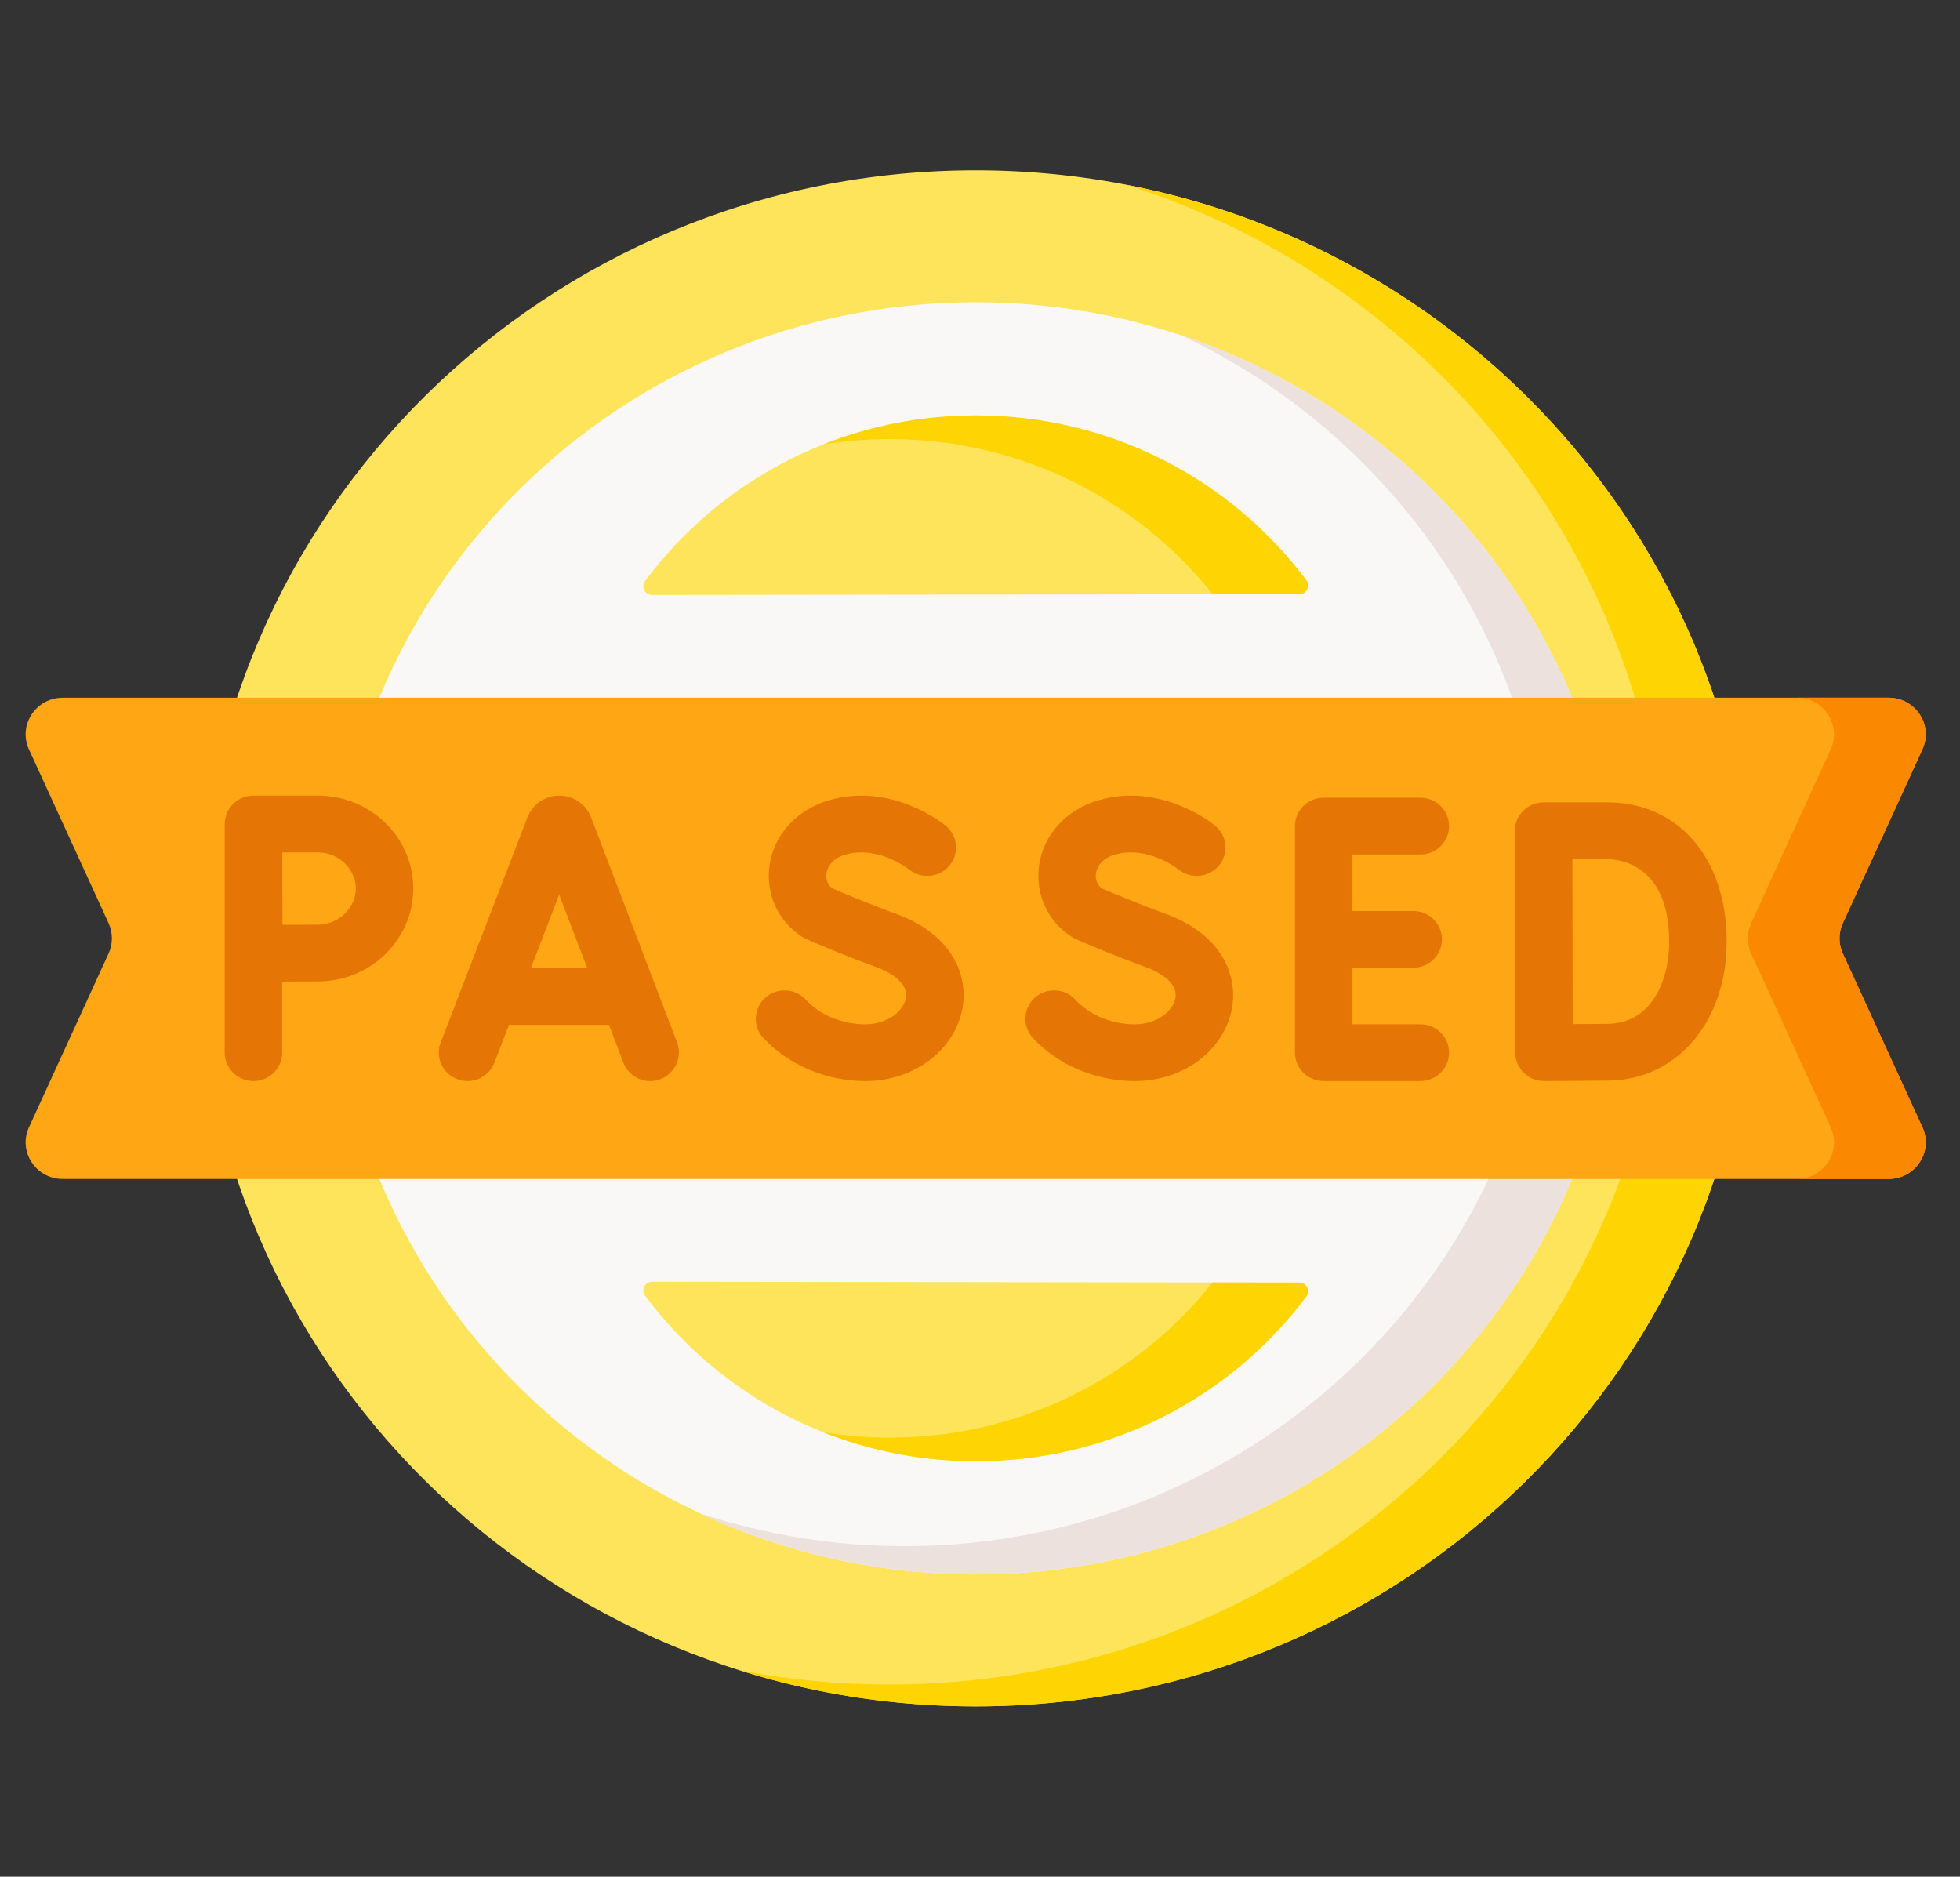 <svg width="47" height="45" viewBox="0 0 47 45" fill="none" xmlns="http://www.w3.org/2000/svg">
<rect x="0" y="0" width="47" height="45" fill="#333333" stroke="none"/>
<g clip-path="url(#clip0_9169_8374)">
<path d="M23.396 40.915C33.694 40.915 42.042 32.67 42.042 22.5C42.042 12.329 33.694 4.084 23.396 4.084C13.098 4.084 4.75 12.329 4.75 22.5C4.75 32.67 13.098 40.915 23.396 40.915Z" fill="#FEE45A"/>
<path d="M42.042 22.5C42.042 32.671 33.694 40.915 23.396 40.915C21.418 40.915 19.511 40.611 17.723 40.047C18.889 40.274 20.094 40.391 21.326 40.391C31.623 40.391 39.972 32.146 39.972 21.976C39.972 13.76 34.524 6.8 27.002 4.429C35.575 6.087 42.042 13.547 42.042 22.5Z" fill="#FED402"/>
<path d="M23.396 37.752C31.925 37.752 38.839 30.923 38.839 22.5C38.839 14.076 31.925 7.247 23.396 7.247C14.867 7.247 7.953 14.076 7.953 22.5C7.953 30.923 14.867 37.752 23.396 37.752Z" fill="#FAF7F7"/>
<path d="M38.84 22.499C38.84 30.923 31.925 37.752 23.396 37.752C21.029 37.752 18.786 37.226 16.781 36.285C18.326 36.797 19.978 37.074 21.696 37.074C30.225 37.074 37.139 30.245 37.139 21.821C37.139 15.735 33.529 10.481 28.309 8.034C34.429 10.062 38.84 15.772 38.84 22.499Z" fill="#EDE1DD"/>
<path d="M15.638 14.266C15.466 14.266 15.365 14.072 15.466 13.935C17.257 11.525 20.145 9.961 23.404 9.961C26.653 9.961 29.535 11.517 31.326 13.915C31.429 14.052 31.328 14.245 31.156 14.246L15.638 14.266Z" fill="#FEE45A"/>
<path d="M15.638 30.734C15.466 30.734 15.365 30.928 15.466 31.065C17.257 33.474 20.145 35.039 23.404 35.039C26.653 35.039 29.535 33.483 31.326 31.085C31.429 30.948 31.328 30.754 31.156 30.754L15.638 30.734Z" fill="#FEE45A"/>
<path d="M31.326 31.084C29.534 33.483 26.653 35.038 23.404 35.038C22.111 35.038 20.877 34.792 19.746 34.344C20.264 34.428 20.795 34.471 21.337 34.471C24.479 34.471 27.278 33.017 29.079 30.751L31.156 30.754C31.328 30.754 31.428 30.948 31.326 31.084Z" fill="#FED402"/>
<path d="M31.326 13.915C29.534 11.517 26.653 9.961 23.404 9.961C22.111 9.961 20.877 10.207 19.746 10.655C20.264 10.572 20.795 10.528 21.337 10.528C24.479 10.528 27.278 11.983 29.079 14.248L31.156 14.246C31.328 14.246 31.428 14.052 31.326 13.915Z" fill="#FED402"/>
<path d="M44.189 22.862C44.084 22.632 44.084 22.368 44.189 22.138L46.097 17.97C46.364 17.389 45.933 16.73 45.288 16.73H1.505C0.859 16.73 0.429 17.389 0.695 17.97L2.604 22.138C2.709 22.368 2.709 22.632 2.604 22.862L0.695 27.03C0.429 27.611 0.859 28.27 1.505 28.27H45.288C45.933 28.27 46.364 27.611 46.098 27.03L44.189 22.862Z" fill="#FEA613"/>
<path d="M14.172 19.595C14.17 19.589 14.168 19.583 14.165 19.577C14.039 19.274 13.743 19.078 13.411 19.078C13.079 19.078 12.783 19.275 12.658 19.578C12.655 19.583 12.653 19.588 12.651 19.593L10.567 24.999C10.431 25.35 10.61 25.743 10.965 25.877C11.321 26.011 11.719 25.834 11.854 25.483L12.204 24.575H14.603L14.949 25.481C15.053 25.754 15.315 25.922 15.593 25.922C16.067 25.922 16.405 25.438 16.238 25.001L14.172 19.595ZM12.729 23.215L13.409 21.451L14.083 23.215H12.729Z" fill="#E57505"/>
<path d="M34.059 20.489C34.44 20.489 34.748 20.184 34.748 19.808C34.748 19.433 34.44 19.128 34.059 19.128H31.742C31.361 19.128 31.053 19.433 31.053 19.808V25.241C31.053 25.617 31.361 25.921 31.742 25.921H34.059C34.44 25.921 34.748 25.617 34.748 25.241C34.748 24.865 34.44 24.561 34.059 24.561H32.431V23.205H33.888C34.269 23.205 34.577 22.9 34.577 22.525C34.577 22.149 34.269 21.844 33.888 21.844H32.431V20.488H34.059V20.489Z" fill="#E57505"/>
<path d="M38.541 19.24H37.015C36.832 19.24 36.657 19.312 36.528 19.44C36.398 19.568 36.326 19.741 36.326 19.922L36.337 25.244C36.338 25.424 36.411 25.597 36.541 25.724C36.67 25.851 36.844 25.921 37.026 25.921H37.029C37.075 25.921 38.163 25.917 38.597 25.91C40.224 25.882 41.405 24.482 41.405 22.581C41.405 20.583 40.254 19.24 38.541 19.24ZM38.573 24.549C38.375 24.553 38.028 24.555 37.712 24.557C37.71 23.929 37.706 21.254 37.705 20.601H38.541C38.789 20.601 40.027 20.696 40.027 22.581C40.027 23.548 39.578 24.532 38.573 24.549Z" fill="#E57505"/>
<path d="M21.469 21.905C20.786 21.656 20.151 21.385 19.956 21.301C19.803 21.18 19.808 21.01 19.818 20.939C19.832 20.842 19.904 20.603 20.263 20.496C21.047 20.263 21.773 20.828 21.796 20.846C22.087 21.084 22.519 21.046 22.763 20.76C23.007 20.472 22.97 20.043 22.679 19.801C22.626 19.758 21.38 18.743 19.866 19.193C19.102 19.421 18.561 20.016 18.454 20.746C18.355 21.431 18.656 22.09 19.239 22.466C19.27 22.486 19.302 22.503 19.335 22.518C19.367 22.532 20.131 22.868 20.992 23.181C21.237 23.27 21.797 23.522 21.723 23.933C21.667 24.242 21.288 24.561 20.748 24.561C20.195 24.561 19.663 24.341 19.324 23.972C19.069 23.693 18.633 23.672 18.351 23.924C18.069 24.177 18.048 24.607 18.303 24.885C18.899 25.534 19.813 25.922 20.748 25.922C21.916 25.922 22.896 25.186 23.079 24.172C23.217 23.41 22.866 22.414 21.469 21.905Z" fill="#E57505"/>
<path d="M27.932 21.905C27.249 21.656 26.613 21.385 26.419 21.301C26.265 21.18 26.271 21.01 26.281 20.939C26.295 20.841 26.367 20.603 26.726 20.496C27.51 20.263 28.236 20.828 28.258 20.846C28.549 21.084 28.982 21.046 29.225 20.76C29.47 20.472 29.433 20.043 29.141 19.801C29.089 19.758 27.843 18.743 26.329 19.193C25.564 19.421 25.023 20.016 24.917 20.746C24.818 21.431 25.118 22.09 25.702 22.466C25.733 22.486 25.764 22.503 25.798 22.518C25.83 22.532 26.594 22.868 27.455 23.181C27.7 23.27 28.26 23.522 28.186 23.933C28.13 24.242 27.75 24.561 27.211 24.561C26.658 24.561 26.126 24.341 25.787 23.972C25.532 23.693 25.096 23.672 24.814 23.924C24.532 24.177 24.511 24.607 24.766 24.886C25.362 25.534 26.276 25.922 27.211 25.922C28.379 25.922 29.359 25.186 29.542 24.173C29.68 23.41 29.329 22.414 27.932 21.905Z" fill="#E57505"/>
<path d="M7.623 19.078H6.077C5.861 19.078 5.665 19.175 5.534 19.341C5.442 19.458 5.389 19.61 5.389 19.758V25.241C5.389 25.617 5.697 25.922 6.078 25.922C6.458 25.922 6.766 25.617 6.766 25.241V23.536C7.079 23.535 7.424 23.533 7.623 23.533C8.884 23.533 9.909 22.534 9.909 21.305C9.909 20.077 8.884 19.078 7.623 19.078ZM7.623 22.173C7.425 22.173 7.084 22.174 6.773 22.176C6.772 21.858 6.77 21.506 6.77 21.306C6.77 21.136 6.769 20.771 6.768 20.439H7.623C8.116 20.439 8.532 20.836 8.532 21.306C8.532 21.776 8.116 22.173 7.623 22.173Z" fill="#E57505"/>
<path d="M46.099 27.029C46.365 27.611 45.934 28.269 45.288 28.269H43.09C43.736 28.269 44.166 27.611 43.9 27.029L41.991 22.861C41.886 22.631 41.886 22.368 41.991 22.138L43.9 17.97C44.166 17.388 43.736 16.73 43.09 16.73H45.288C45.934 16.73 46.365 17.388 46.099 17.97L44.19 22.138C44.084 22.368 44.084 22.631 44.19 22.861L46.099 27.029Z" fill="#FB8801"/>
</g>
<defs>
<clipPath id="clip0_9169_8374">
<rect width="45.562" height="45" fill="white" transform="translate(0.615)"/>
</clipPath>
</defs>
</svg>
